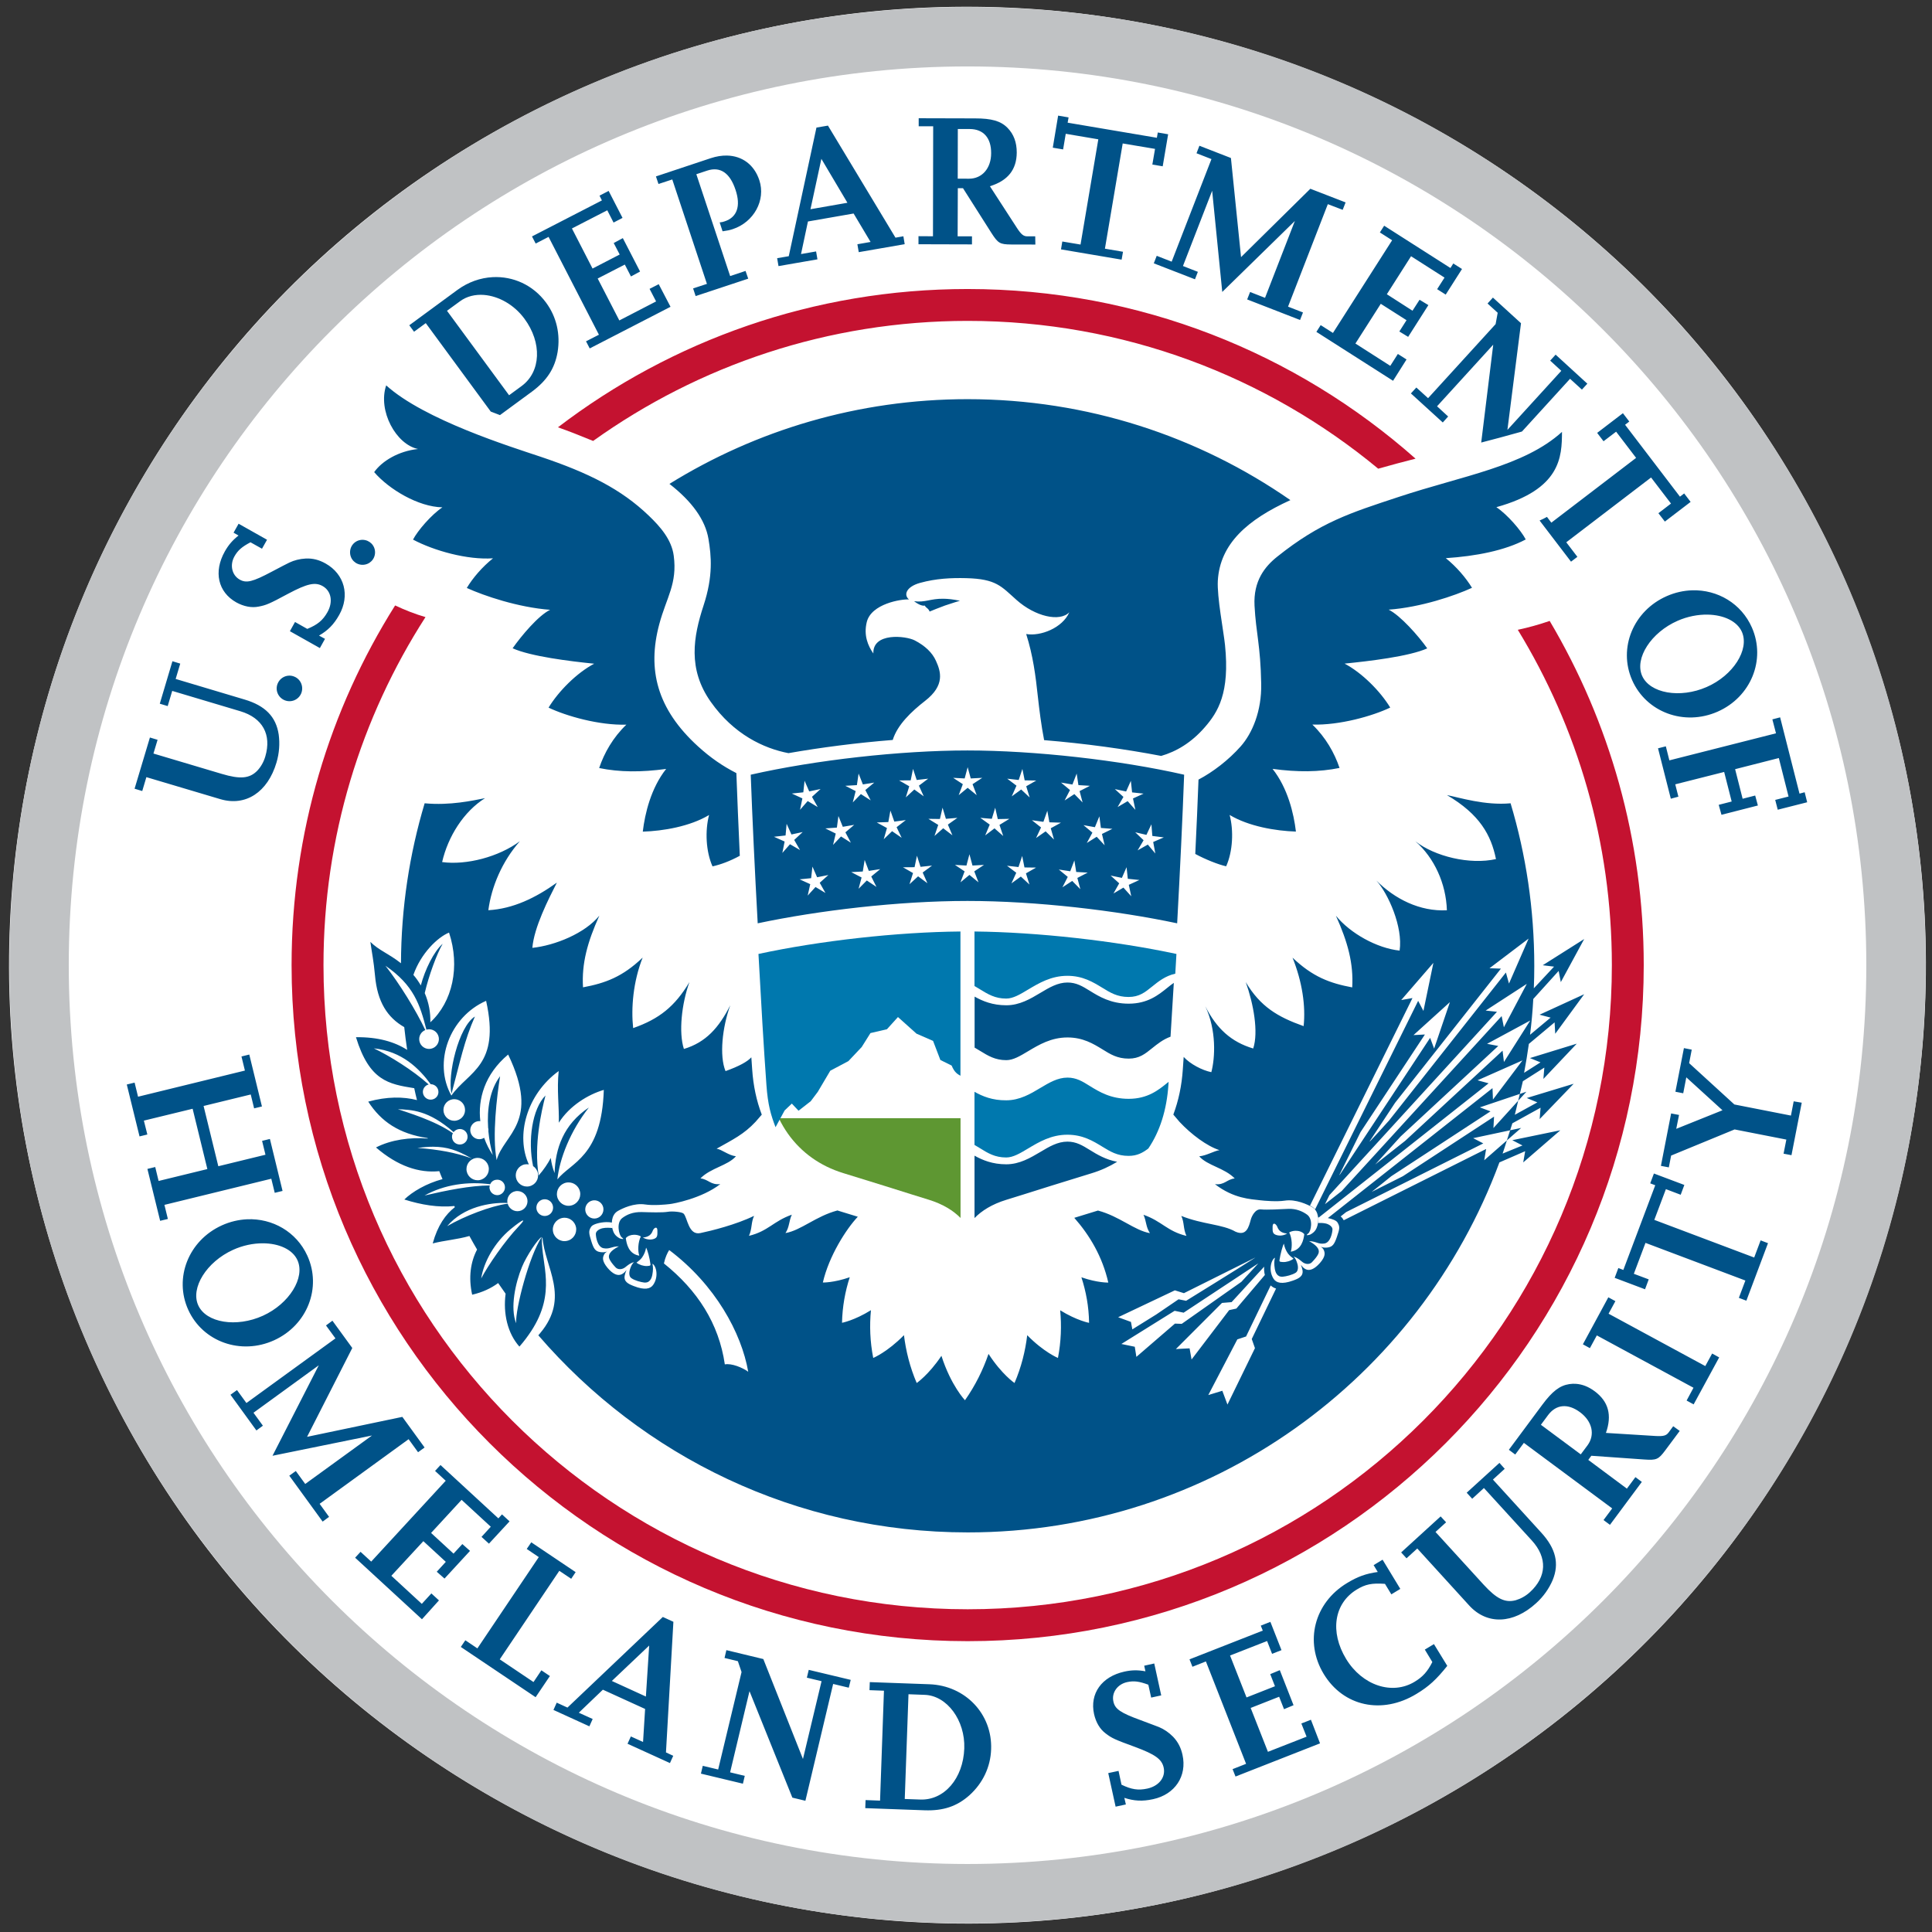 <svg width="64" height="64" viewBox="0 0 64 64" fill="none" xmlns="http://www.w3.org/2000/svg">
<rect x="0" y="0" width="64" height="64" fill="#333333" stroke="none"/>
<g clip-path="url(#clip0_1_24524)">
<path d="M44.123 61.327C60.336 54.659 68.072 36.11 61.404 19.898C54.735 3.686 36.187 -4.05 19.974 2.618C3.762 9.287 -3.974 27.835 2.694 44.047C9.363 60.259 27.911 67.996 44.123 61.327Z" fill="white"/>
<path d="M35.052 3.83L34.875 4.892L35.217 4.95L35.304 4.432L36.383 4.615L35.794 8.101L35.19 8L35.147 8.261L37.155 8.601L37.201 8.34L36.602 8.238L37.191 4.752L38.262 4.932L38.173 5.451L38.516 5.509L38.696 4.448L38.353 4.389L38.323 4.564L35.367 4.064L35.398 3.889L35.052 3.83ZM30.433 3.917V4.183H30.913L30.906 7.827L30.426 7.824V8.091L32.198 8.096V7.829H31.723L31.729 6.235H31.901L32.846 7.723C33.062 8.058 33.123 8.096 33.496 8.099L34.298 8.101L34.293 7.829H34.034C33.907 7.829 33.831 7.771 33.687 7.55L32.792 6.169C33.386 5.986 33.678 5.62 33.681 5.052C33.681 4.716 33.582 4.445 33.374 4.234C33.148 4.005 32.843 3.922 32.3 3.922L30.433 3.917ZM27.427 4.161L27.046 4.226L26.129 8.487L25.744 8.553L25.789 8.815L27.079 8.591L27.034 8.329L26.535 8.416L26.764 7.337L28.277 7.073L28.839 8.015L28.402 8.091L28.447 8.353L29.969 8.089L29.926 7.827L29.664 7.873L27.427 4.161ZM31.729 4.274H32.127C32.577 4.277 32.836 4.567 32.833 5.075C32.833 5.575 32.534 5.92 32.099 5.92L31.726 5.918L31.729 4.274ZM39.732 4.828L39.636 5.077L40.131 5.27L38.813 8.668L38.318 8.474L38.221 8.723L39.585 9.252L39.681 9.005L39.187 8.812L40.154 6.319L40.489 9.671L42.894 7.32L41.906 9.866L41.411 9.673L41.314 9.919L43.066 10.6L43.163 10.351L42.668 10.158L43.986 6.763L44.478 6.951L44.575 6.705L43.407 6.253L41.111 8.518L40.776 5.234L39.732 4.828ZM24.08 5.153C23.913 5.15 23.733 5.178 23.547 5.239L21.729 5.844L21.813 6.095L22.27 5.945L23.418 9.404L22.96 9.554L23.044 9.808L24.786 9.231L24.697 8.975L24.187 9.145L23.067 5.771L23.428 5.651C23.862 5.509 24.182 5.73 24.367 6.293C24.545 6.827 24.416 7.198 24.007 7.332C23.954 7.35 23.923 7.36 23.84 7.368L23.936 7.662C24.101 7.639 24.17 7.624 24.271 7.591C24.975 7.36 25.371 6.629 25.155 5.973C24.985 5.455 24.584 5.163 24.08 5.153ZM27.209 5.262L28.072 6.717L26.848 6.931L27.209 5.262ZM20.162 6.324L19.86 6.481L19.939 6.639L17.623 7.832L17.745 8.068L18.172 7.847L19.84 11.088L19.413 11.306L19.535 11.542L22.212 10.163L21.821 9.414L21.518 9.569L21.734 9.985L20.516 10.615L19.799 9.226L20.698 8.764L20.901 9.158L21.203 8.995L20.632 7.888L20.33 8.051L20.528 8.431L19.629 8.896L18.946 7.568L20.117 6.966L20.325 7.373L20.622 7.218L20.162 6.324ZM45.852 7.477L45.71 7.7L46.116 7.959L44.156 11.029L43.749 10.77L43.607 10.994L46.147 12.614L46.593 11.908L46.306 11.725L46.055 12.119L44.9 11.38L45.74 10.064L46.593 10.607L46.355 10.981L46.647 11.159L47.317 10.107L47.025 9.93L46.791 10.293L45.941 9.747L46.743 8.488L47.852 9.196L47.607 9.579L47.891 9.759L48.431 8.911L48.142 8.728L48.048 8.878L45.852 7.477ZM16.319 9.181C15.915 9.202 15.509 9.342 15.148 9.607L13.558 10.775L13.716 10.989L14.104 10.704L16.257 13.634C16.359 13.675 16.46 13.713 16.562 13.751L17.616 12.977C18.116 12.609 18.377 12.208 18.471 11.664C18.568 11.072 18.436 10.496 18.09 10.026C17.657 9.437 16.992 9.145 16.319 9.181ZM16.032 9.77C16.514 9.808 17.027 10.089 17.372 10.557C17.961 11.354 17.923 12.316 17.278 12.789L16.864 13.093L14.807 10.295L15.241 9.978C15.465 9.813 15.743 9.748 16.032 9.77ZM49.455 9.858L49.277 10.054L49.613 10.361L49.544 10.737L47.307 13.19L46.918 12.837L46.738 13.033L47.794 13.995L47.972 13.797L47.604 13.459L49.465 11.418L49.067 14.66C49.453 14.561 49.864 14.45 50.311 14.325C50.346 14.315 50.382 14.305 50.417 14.295L52.01 12.548L52.403 12.906L52.583 12.71L51.532 11.748L51.352 11.946L51.72 12.284L49.935 14.241L50.385 10.707L49.455 9.858ZM12.793 12.766C12.509 13.606 13.119 14.724 13.848 14.874C13.203 14.94 12.651 15.275 12.395 15.64C12.88 16.204 13.852 16.791 14.655 16.806C14.284 17.055 13.835 17.58 13.682 17.875C14.375 18.243 15.48 18.553 16.331 18.495C15.973 18.782 15.663 19.144 15.463 19.477C16.039 19.738 17.156 20.119 18.223 20.201C17.829 20.394 17.27 21.064 16.981 21.475C17.58 21.745 18.878 21.905 19.683 21.986C19.106 22.291 18.504 22.895 18.172 23.441C18.756 23.72 19.853 24.033 20.749 24.005C20.307 24.429 20.015 24.944 19.848 25.442C20.526 25.582 21.242 25.584 22.067 25.472C21.564 26.107 21.364 26.948 21.293 27.549C21.965 27.529 22.859 27.377 23.489 26.998C23.352 27.514 23.382 28.207 23.603 28.7C23.867 28.641 24.174 28.53 24.507 28.349C24.464 27.392 24.421 26.414 24.393 25.61C23.941 25.378 23.545 25.109 23.121 24.723C21.76 23.482 21.437 22.177 21.839 20.678C22.077 19.787 22.443 19.338 22.318 18.406C22.247 17.872 21.869 17.443 21.493 17.083C20.581 16.207 19.503 15.666 17.908 15.13C16.923 14.8 14.058 13.909 12.793 12.766ZM32.051 13.223C28.428 13.223 25.045 14.252 22.176 16.029C22.92 16.608 23.362 17.217 23.469 17.852C23.562 18.408 23.629 19.078 23.306 20.058C22.966 21.097 22.778 22.163 23.544 23.248C24.306 24.327 25.299 24.792 26.119 24.949C27.194 24.761 28.387 24.606 29.573 24.512C29.728 24.01 30.188 23.573 30.645 23.217C31.312 22.699 31.165 22.245 31.005 21.892C30.883 21.618 30.644 21.392 30.302 21.214C30.002 21.059 28.903 20.945 28.931 21.648C28.753 21.394 28.605 21.049 28.712 20.61C28.859 19.998 29.862 19.84 30.111 19.858C29.918 19.696 30.037 19.431 30.477 19.309C31.01 19.162 31.515 19.14 32.003 19.152C33.008 19.177 33.166 19.424 33.676 19.876C34.291 20.422 35.104 20.612 35.423 20.282C35.195 20.805 34.464 21.085 33.994 21.003C34.222 21.727 34.303 22.357 34.385 23.116C34.423 23.462 34.494 24.043 34.588 24.518C35.936 24.629 37.287 24.815 38.465 25.041C38.956 24.899 39.461 24.611 39.915 24.086C40.347 23.588 40.743 22.956 40.58 21.367C40.535 20.92 40.311 19.774 40.342 19.234C40.415 18.012 41.322 17.215 42.746 16.567C39.712 14.46 36.027 13.223 32.051 13.223L32.051 13.223ZM53.761 13.688L52.908 14.34L53.119 14.617L53.536 14.3L54.198 15.168L51.39 17.314L51.245 17.123C51.164 17.169 51.083 17.207 51.001 17.243L52.042 18.606L52.253 18.446L51.885 17.964L54.694 15.818L55.354 16.681L54.937 17.001L55.151 17.278L56.004 16.626L55.79 16.346L55.651 16.453L53.833 14.071L53.972 13.964L53.761 13.688ZM51.743 14.307C50.478 15.453 48.457 15.757 46.334 16.461C44.735 16.989 43.742 17.296 42.312 18.439C41.903 18.764 41.515 19.241 41.558 20.064C41.606 20.978 41.756 21.371 41.779 22.648C41.797 23.558 41.482 24.292 41.101 24.723C40.697 25.18 40.172 25.579 39.702 25.825C39.674 26.602 39.638 27.382 39.595 28.288C39.928 28.468 40.354 28.639 40.618 28.697C40.839 28.207 40.87 27.511 40.733 26.996C41.362 27.374 42.256 27.526 42.929 27.547C42.858 26.945 42.658 26.105 42.155 25.47C42.98 25.582 43.696 25.577 44.374 25.439C44.206 24.942 43.914 24.424 43.473 24.002C44.369 24.03 45.469 23.72 46.053 23.439C45.72 22.892 45.118 22.288 44.541 21.983C45.346 21.902 46.68 21.747 47.279 21.478C46.989 21.067 46.393 20.391 46.002 20.196C47.068 20.117 48.186 19.736 48.762 19.472C48.559 19.139 48.249 18.776 47.894 18.49C48.891 18.424 49.849 18.238 50.542 17.87C50.389 17.575 49.937 17.047 49.569 16.801C51.705 16.207 51.74 15.138 51.743 14.307ZM7.904 17.349L7.737 17.646L7.902 17.74C7.698 17.9 7.569 18.053 7.447 18.268C7.069 18.941 7.221 19.614 7.828 19.955C8.072 20.089 8.331 20.143 8.57 20.094C8.816 20.046 8.91 20.011 9.555 19.663C10.174 19.335 10.439 19.274 10.687 19.414C10.974 19.576 11.04 19.937 10.847 20.279C10.695 20.549 10.517 20.696 10.179 20.833L9.773 20.604L9.603 20.909L10.596 21.468L10.766 21.163L10.568 21.054C10.86 20.886 11.056 20.691 11.236 20.371C11.599 19.726 11.413 19.02 10.786 18.667C10.57 18.545 10.36 18.492 10.131 18.502C9.928 18.512 9.743 18.561 9.583 18.637C9.504 18.672 9.314 18.776 9.006 18.936C8.371 19.274 8.163 19.325 7.942 19.201C7.683 19.056 7.605 18.72 7.765 18.433C7.879 18.228 8.018 18.111 8.298 17.964L8.679 18.177L8.846 17.88L7.904 17.349ZM12.01 17.882C11.779 17.882 11.596 18.065 11.596 18.296C11.596 18.527 11.779 18.71 12.01 18.71C12.242 18.71 12.424 18.527 12.424 18.296C12.424 18.068 12.242 17.885 12.01 17.882ZM56.056 19.555C55.777 19.563 55.492 19.625 55.216 19.746C54.109 20.231 53.598 21.463 54.066 22.529C54.533 23.593 55.787 24.061 56.895 23.576C58.002 23.09 58.502 21.857 58.035 20.79C57.684 19.99 56.895 19.53 56.056 19.555ZM31.255 19.834C30.818 19.827 30.65 19.966 30.28 19.916C30.466 20.056 30.575 20.074 30.638 20.061C30.643 20.094 30.705 20.14 30.72 20.152C30.761 20.188 30.781 20.221 30.794 20.259C30.878 20.224 31.101 20.132 31.306 20.058C31.515 19.985 31.799 19.901 31.799 19.901C31.576 19.854 31.401 19.836 31.255 19.834ZM56.565 20.36C57.094 20.369 57.545 20.573 57.704 20.935C57.958 21.521 57.41 22.377 56.536 22.758C55.655 23.144 54.653 22.969 54.396 22.385C54.145 21.806 54.693 20.95 55.574 20.564C55.902 20.42 56.247 20.355 56.565 20.36ZM5.712 21.904L5.293 23.311L5.555 23.39L5.705 22.887L7.96 23.56C8.701 23.781 9.003 24.335 8.788 25.061C8.734 25.244 8.64 25.406 8.523 25.53C8.267 25.792 7.955 25.818 7.343 25.635L5.083 24.962L5.22 24.507L4.966 24.431L4.458 26.127L4.712 26.204L4.849 25.744L7.299 26.473C8.137 26.722 8.866 26.244 9.158 25.264C9.252 24.949 9.273 24.632 9.232 24.33C9.143 23.741 8.785 23.375 8.099 23.172L5.819 22.491L5.971 21.983L5.712 21.904ZM9.588 22.381C9.423 22.381 9.267 22.479 9.199 22.641C9.107 22.857 9.209 23.103 9.425 23.195C9.641 23.286 9.887 23.185 9.978 22.969C10.067 22.75 9.965 22.502 9.752 22.415C9.698 22.392 9.643 22.381 9.588 22.381ZM58.969 23.763L58.712 23.83L58.832 24.292L55.3 25.188L55.183 24.723L54.924 24.789L55.348 26.458L55.599 26.391L55.495 25.982L57.115 25.572L57.364 26.551L56.935 26.661L57.026 26.991L58.232 26.683L58.143 26.353L57.727 26.46L57.478 25.48L58.926 25.111L59.248 26.386L58.806 26.498L58.89 26.823L59.865 26.576L59.782 26.244L59.611 26.29L58.969 23.763ZM32.047 24.86C29.828 24.86 27.002 25.178 24.869 25.663C24.92 27.059 25.003 28.829 25.1 30.586C27.111 30.16 29.767 29.845 32.047 29.845C34.328 29.845 36.986 30.16 38.995 30.586C39.091 28.829 39.175 27.059 39.226 25.663C37.096 25.178 34.267 24.86 32.047 24.86ZM32.055 25.414L32.157 25.787L32.538 25.767L32.217 25.977L32.355 26.341L32.055 26.097L31.758 26.341L31.895 25.977L31.575 25.767L31.956 25.787L32.055 25.414ZM30.245 25.47L30.367 25.838L30.747 25.795L30.44 26.026L30.6 26.379L30.288 26.153L30.006 26.414L30.12 26.046L29.785 25.853L30.168 25.85L30.245 25.47ZM33.868 25.472L33.944 25.85L34.328 25.856L33.995 26.046L34.109 26.417L33.828 26.153L33.515 26.381L33.672 26.026L33.365 25.795L33.746 25.838L33.868 25.472ZM28.442 25.625L28.584 25.985L28.96 25.924L28.665 26.171L28.843 26.513L28.518 26.305L28.249 26.582L28.345 26.206L28.002 26.031L28.386 26.008L28.442 25.625ZM35.666 25.625L35.724 26.008L36.105 26.031L35.763 26.206L35.862 26.582L35.59 26.305L35.267 26.516L35.445 26.171L35.148 25.924L35.526 25.988L35.666 25.625ZM26.652 25.863L26.806 26.216L27.183 26.137L26.898 26.396L27.088 26.735L26.756 26.536L26.502 26.826L26.58 26.448L26.23 26.287L26.611 26.247L26.652 25.863ZM37.461 25.866L37.502 26.249L37.883 26.29L37.532 26.45L37.611 26.828L37.355 26.539L37.022 26.735L37.215 26.399L36.931 26.14L37.304 26.219L37.461 25.866ZM47.931 26.338C49.02 26.976 49.395 27.666 49.556 28.458C48.684 28.654 47.522 28.367 46.887 27.869C47.512 28.415 47.903 29.271 47.93 30.154C47.032 30.2 46.204 29.779 45.594 29.169C45.986 29.603 46.48 30.708 46.364 31.49C45.615 31.411 44.731 30.921 44.254 30.335C44.65 31.213 44.84 31.922 44.794 32.709C44.048 32.569 43.484 32.359 42.817 31.724C43.139 32.524 43.256 33.329 43.184 33.992C42.324 33.687 41.752 33.347 41.267 32.534C41.524 33.248 41.694 34.187 41.514 34.733C40.785 34.515 40.305 34.078 39.927 33.334C40.3 34.123 40.254 35.04 40.127 35.517C39.823 35.456 39.424 35.246 39.211 35.012C39.201 35.154 39.193 35.294 39.182 35.429C39.147 35.962 39.04 36.462 38.868 36.922C38.926 36.99 39.069 37.158 39.076 37.166C39.46 37.577 39.983 37.968 40.397 38.1C40.219 38.125 39.972 38.28 39.726 38.305C40 38.615 40.556 38.684 40.902 39.037C40.633 39.068 40.569 39.263 40.247 39.227C40.866 39.705 41.432 39.723 41.75 39.761C41.877 39.776 42.293 39.814 42.557 39.773C42.931 39.715 43.317 39.903 43.469 39.989C43.697 40.124 43.685 40.438 43.642 40.598C43.614 40.695 43.573 40.809 43.401 40.898C43.302 40.926 43.24 40.934 43.337 40.86C43.428 40.794 43.51 40.393 43.301 40.238C43.149 40.126 42.936 40.035 42.684 40.045C42.405 40.057 41.976 40.083 41.77 40.063C41.58 40.043 41.463 40.294 41.435 40.398C41.367 40.647 41.291 40.957 40.93 40.802C40.488 40.548 39.856 40.568 39.132 40.279C39.236 40.502 39.19 40.693 39.302 40.941C38.657 40.784 38.494 40.456 37.88 40.241C37.981 40.467 37.954 40.639 38.093 40.85C37.575 40.758 37.093 40.294 36.372 40.101C36.349 40.108 36.329 40.114 36.306 40.121C36.044 40.2 35.806 40.276 35.587 40.342C36.098 40.921 36.519 41.629 36.714 42.487C36.714 42.487 36.356 42.498 35.823 42.312C35.975 42.78 36.07 43.283 36.077 43.821C36.077 43.821 35.673 43.747 35.12 43.405C35.168 43.912 35.151 44.441 35.046 44.984C35.046 44.984 34.579 44.793 34.028 44.23C33.965 44.755 33.833 45.288 33.607 45.814C33.607 45.814 33.182 45.525 32.746 44.849C32.565 45.375 32.312 45.893 31.966 46.385C31.966 46.385 31.501 45.898 31.186 44.913C30.765 45.542 30.367 45.814 30.367 45.814C30.141 45.286 30.009 44.752 29.945 44.229C29.394 44.791 28.927 44.984 28.927 44.984C28.82 44.441 28.802 43.91 28.851 43.402C28.297 43.745 27.893 43.819 27.893 43.819C27.904 43.283 27.997 42.78 28.149 42.31C27.616 42.495 27.258 42.485 27.258 42.485C27.459 41.609 28.033 40.71 28.416 40.306C28.228 40.248 28.025 40.185 27.807 40.119C27.784 40.111 27.764 40.106 27.741 40.098C27.02 40.291 26.538 40.756 26.02 40.847C26.157 40.634 26.128 40.462 26.23 40.238C25.616 40.454 25.453 40.782 24.811 40.939C24.92 40.69 24.876 40.499 24.98 40.276C24.384 40.568 23.564 40.771 23.201 40.847C22.802 40.931 22.776 40.335 22.645 40.203C22.586 40.144 22.266 40.118 22.132 40.141C21.934 40.174 21.545 40.159 21.256 40.151C20.966 40.146 20.768 40.233 20.616 40.347C20.405 40.502 20.504 40.918 20.595 40.987C20.694 41.061 20.634 41.053 20.535 41.025C20.362 40.936 20.321 40.822 20.293 40.725C20.25 40.565 20.235 40.251 20.466 40.116C20.616 40.03 21.002 39.842 21.375 39.9C21.639 39.941 22.055 39.903 22.182 39.887C22.309 39.875 23.244 39.702 23.861 39.225C23.539 39.26 23.472 39.068 23.203 39.035C23.549 38.684 24.105 38.615 24.379 38.303C24.133 38.275 23.917 38.08 23.739 38.052C24.282 37.747 24.646 37.572 25.029 37.161C25.034 37.153 25.176 36.993 25.235 36.924C25.059 36.465 24.953 35.962 24.917 35.426C24.91 35.297 24.899 35.162 24.889 35.025C24.755 35.172 24.48 35.322 24.034 35.482C23.825 34.977 23.927 34.03 24.191 33.301C23.813 34.045 23.383 34.53 22.655 34.748C22.477 34.202 22.581 33.248 22.838 32.534C22.353 33.344 21.835 33.755 20.974 34.057C20.903 33.395 20.971 32.524 21.289 31.721C20.623 32.359 20.057 32.567 19.313 32.707C19.265 31.919 19.458 31.211 19.854 30.332C19.377 30.919 18.384 31.32 17.635 31.399C17.691 30.718 18.168 29.787 18.447 29.238C17.741 29.746 16.99 30.106 16.177 30.152C16.279 29.38 16.627 28.542 17.221 27.867C16.523 28.385 15.451 28.667 14.646 28.557C14.841 27.709 15.362 26.882 16.068 26.44C15.659 26.519 14.918 26.689 14.067 26.61C13.564 28.291 13.29 30.068 13.283 31.909C12.856 31.574 12.561 31.49 12.269 31.201C12.325 31.599 12.376 31.815 12.422 32.31C12.5 33.197 12.835 33.705 13.391 34.025C13.419 34.278 13.45 34.527 13.488 34.779C13.077 34.514 12.523 34.349 11.792 34.359C12.236 35.804 12.871 35.911 13.722 36.048C13.75 36.18 13.78 36.312 13.813 36.442C13.361 36.325 12.818 36.322 12.198 36.493C12.625 37.155 13.219 37.559 14.166 37.701C14.169 37.706 14.169 37.711 14.171 37.716C13.587 37.668 12.957 37.754 12.455 38.011C13.173 38.63 13.879 38.864 14.552 38.796C14.585 38.885 14.62 38.971 14.659 39.06C14.125 39.202 13.658 39.478 13.394 39.735C13.955 39.913 14.529 40.007 15.05 39.951C15.055 39.964 15.062 39.976 15.068 39.989C14.763 40.223 14.496 40.598 14.334 41.19C14.732 41.088 15.141 41.061 15.55 40.944C15.631 41.094 15.717 41.244 15.804 41.393C15.588 41.802 15.514 42.318 15.641 42.889C15.984 42.81 16.269 42.675 16.502 42.503C16.584 42.622 16.665 42.739 16.749 42.856C16.662 43.511 16.815 44.171 17.206 44.608C17.363 44.43 17.487 44.26 17.596 44.095C18.442 42.802 17.932 41.873 17.95 41.035C17.957 41.017 17.962 41.002 17.97 40.982C18.038 41.98 18.907 42.965 17.888 44.169C17.868 44.191 17.851 44.212 17.833 44.234C21.276 48.231 26.37 50.763 32.06 50.763C40.137 50.763 47.021 45.662 49.67 38.506L50.523 38.135L50.459 38.506L51.688 37.442L50.096 37.77L50.434 37.945L49.776 38.214C49.827 38.071 49.87 37.923 49.917 37.778L49.167 38.435L49.23 38.062L44.512 40.423C44.505 40.41 44.5 40.398 44.489 40.383C44.469 40.35 44.444 40.322 44.411 40.296C44.449 40.266 44.513 40.215 44.594 40.151L49.136 37.877L48.801 37.703L50.025 37.442C50.048 37.364 50.076 37.289 50.099 37.211L51.033 36.695L51.003 37.071L52.13 35.901L50.576 36.373L50.927 36.518L50.18 36.929C50.221 36.777 50.253 36.62 50.291 36.465L49.472 37.368L49.492 36.99L46.473 38.963C46.107 39.146 45.749 39.326 45.437 39.484C45.64 39.324 45.863 39.148 46.089 38.963L49.375 36.815L49.022 36.683L50.346 36.238C50.378 36.097 50.417 35.959 50.447 35.817L51.158 35.365L51.127 35.741L52.232 34.573L50.681 35.05L51.031 35.192L50.488 35.538C50.549 35.22 50.599 34.903 50.645 34.581L51.498 33.867L51.519 34.245L52.478 32.935L51 33.613L51.366 33.71L50.685 34.278C50.734 33.887 50.77 33.491 50.792 33.092L51.632 32.163L51.704 32.534L52.478 31.107L51.105 31.975L51.48 32.021L50.81 32.739C50.82 32.493 50.825 32.244 50.825 31.995C50.825 30.124 50.551 28.316 50.04 26.61C49.19 26.689 48.339 26.417 47.931 26.338ZM50.346 36.238C50.328 36.314 50.31 36.39 50.291 36.465L50.564 36.165L50.346 36.238ZM50.025 37.442C49.991 37.555 49.953 37.666 49.917 37.778L50.391 37.364L50.025 37.442ZM31.223 26.755L31.334 27.125L31.715 27.092L31.4 27.316L31.55 27.671L31.245 27.437L30.956 27.692L31.08 27.326L30.753 27.125L31.136 27.13L31.223 26.755ZM32.967 26.757L33.053 27.133L33.437 27.125L33.109 27.326L33.233 27.694L32.944 27.44L32.636 27.674L32.786 27.316L32.474 27.092L32.855 27.125L32.967 26.757ZM29.496 26.851L29.625 27.217L30.006 27.166L29.701 27.402L29.869 27.753L29.552 27.534L29.275 27.801L29.382 27.43L29.044 27.245L29.427 27.232L29.496 26.851ZM34.694 26.858L34.762 27.24L35.146 27.252L34.808 27.437L34.915 27.811L34.638 27.539L34.321 27.76L34.486 27.41L34.183 27.171L34.564 27.224L34.694 26.858ZM27.774 27.032L27.919 27.389L28.297 27.324L28.005 27.572L28.186 27.915L27.86 27.709L27.596 27.988L27.685 27.613L27.34 27.442L27.723 27.415L27.774 27.032ZM36.418 27.042L36.469 27.427L36.849 27.456L36.504 27.626L36.593 28.001L36.329 27.719L36.002 27.925L36.187 27.582L35.892 27.334L36.27 27.402L36.418 27.042ZM26.058 27.29L26.218 27.643L26.591 27.562L26.309 27.824L26.502 28.159L26.17 27.966L25.916 28.255L25.992 27.877L25.639 27.719L26.023 27.676L26.058 27.29ZM38.142 27.306L38.173 27.692L38.553 27.74L38.201 27.892L38.272 28.273L38.023 27.978L37.685 28.169L37.883 27.834L37.606 27.57L37.977 27.656L38.142 27.306ZM32.114 28.298L32.215 28.672L32.596 28.651L32.274 28.865L32.414 29.228L32.114 28.982L31.817 29.228L31.954 28.865L31.634 28.651L32.015 28.672L32.114 28.298ZM30.375 28.347L30.494 28.715L30.875 28.674L30.565 28.903L30.722 29.258L30.413 29.029L30.128 29.291L30.245 28.921L29.912 28.73L30.296 28.727L30.375 28.347ZM33.861 28.354L33.937 28.735L34.321 28.74L33.986 28.931L34.102 29.301L33.817 29.037L33.505 29.263L33.665 28.911L33.358 28.679L33.739 28.722L33.861 28.354ZM28.643 28.486L28.78 28.849L29.158 28.791L28.861 29.035L29.034 29.38L28.714 29.167L28.442 29.441L28.541 29.068L28.198 28.89L28.581 28.87L28.643 28.486ZM35.59 28.502L35.651 28.885L36.032 28.906L35.689 29.083L35.788 29.456L35.519 29.182L35.194 29.393L35.371 29.048L35.074 28.804L35.453 28.862L35.59 28.502ZM26.913 28.707L27.068 29.06L27.441 28.986L27.154 29.243L27.345 29.581L27.015 29.383L26.756 29.667L26.84 29.289L26.489 29.129L26.87 29.091L26.913 28.707ZM37.319 28.727L37.36 29.111L37.743 29.151L37.393 29.311L37.474 29.69L37.215 29.403L36.885 29.598L37.075 29.261L36.791 29.004L37.164 29.081L37.319 28.727ZM14.875 30.893C15.248 32.021 14.991 33.189 14.255 33.865C14.265 33.55 14.207 33.217 14.07 32.897C14.202 32.323 14.471 31.595 14.664 31.264C14.369 31.521 14.077 32.125 13.94 32.643C13.869 32.521 13.79 32.404 13.694 32.295C13.94 31.589 14.489 31.051 14.875 30.893ZM50.637 31.092L49.987 32.582L49.885 32.216L46.013 37.12C45.8 37.356 45.589 37.59 45.381 37.81L45.373 37.805C45.647 37.392 45.94 36.947 46.214 36.531L49.72 32.087L49.342 32.074L50.637 31.092ZM47.483 31.896L47.153 33.489L46.978 33.154L43.565 40.06C43.54 40.03 43.507 39.999 43.466 39.976C43.446 39.966 43.423 39.951 43.395 39.938L46.79 33.062L46.417 33.128L47.483 31.896ZM12.768 31.991C13.71 32.638 13.913 33.283 14.126 34.111C14.134 34.108 14.142 34.105 14.149 34.103C14.327 34.067 14.497 34.179 14.533 34.357C14.568 34.532 14.454 34.705 14.276 34.741C14.101 34.776 13.928 34.662 13.893 34.486C13.862 34.329 13.946 34.18 14.088 34.121C13.784 33.474 13.24 32.595 12.768 31.991ZM35.362 32.547C35.037 32.547 34.758 32.714 34.461 32.892C34.143 33.082 33.78 33.301 33.336 33.301C32.881 33.301 32.551 33.164 32.285 33.014V34.703C32.346 34.738 32.404 34.773 32.462 34.809C32.731 34.974 32.965 35.119 33.336 35.119C33.564 35.119 33.793 34.981 34.059 34.822C34.417 34.608 34.821 34.367 35.362 34.367C35.875 34.367 36.215 34.575 36.515 34.758C36.784 34.926 37.015 35.068 37.388 35.068C37.741 35.068 37.931 34.913 38.17 34.72C38.335 34.588 38.524 34.433 38.775 34.342C38.81 33.781 38.846 33.181 38.884 32.559C38.818 32.603 38.747 32.658 38.663 32.727C38.376 32.958 38.018 33.248 37.388 33.248C36.797 33.248 36.413 33.014 36.106 32.824C35.855 32.669 35.654 32.547 35.362 32.547ZM50.577 32.592L49.818 34.03L49.744 33.659L44.443 39.456C44.214 39.636 44.023 39.786 43.891 39.89C43.937 39.798 43.985 39.7 44.039 39.59L49.589 33.517L49.214 33.476L50.577 32.592ZM16.103 33.154C16.583 35.312 15.519 35.487 14.952 36.292C14.335 35.188 14.894 33.682 16.103 33.154ZM48.03 33.197L47.507 34.736L47.375 34.38L44.396 38.895C44.386 38.908 44.373 38.92 44.363 38.933C44.576 38.501 44.82 38.009 45.069 37.503L47.202 34.269L46.824 34.289L48.03 33.197ZM15.732 33.674C15.191 34.006 14.813 35.624 14.957 36.231C15.237 35.187 15.382 34.461 15.732 33.674ZM50.691 33.806L49.82 35.18L49.775 34.804L46.55 37.79C46.219 38.054 45.879 38.321 45.554 38.577C45.821 38.282 46.105 37.97 46.397 37.648L49.632 34.649L49.261 34.578L50.691 33.806ZM55.782 34.72L55.5 36.165L55.759 36.216L55.861 35.688L57.059 36.779L55.528 37.394L55.62 36.934L55.358 36.884L55.02 38.621L55.282 38.671L55.358 38.28L57.461 37.414L59.175 37.75L59.083 38.217L59.345 38.267L59.685 36.528L59.418 36.483L59.327 36.955L57.453 36.587L55.955 35.218L56.041 34.771L55.782 34.72ZM12.384 34.728C13.318 34.827 13.88 35.391 14.268 35.916C14.39 35.916 14.499 36.005 14.52 36.129C14.545 36.269 14.451 36.401 14.309 36.424C14.169 36.447 14.037 36.353 14.012 36.213C13.989 36.081 14.073 35.957 14.2 35.924C13.666 35.444 12.897 34.972 12.384 34.728ZM8.258 34.933L7.999 34.997L8.113 35.464L4.573 36.33L4.459 35.863L4.2 35.926L4.622 37.645L4.881 37.582L4.766 37.122L6.381 36.729L6.869 38.727L5.254 39.121L5.142 38.659L4.883 38.722L5.305 40.441L5.561 40.38L5.447 39.913L8.987 39.047L9.101 39.514L9.36 39.451L8.941 37.729L8.682 37.793L8.794 38.252L7.232 38.633L6.744 36.637L8.306 36.256L8.418 36.716L8.677 36.653L8.258 34.933ZM16.833 34.933C17.917 37.188 16.681 37.569 16.452 38.43C16.3 37.622 16.459 36.322 16.566 35.65C16.223 36.107 16.13 36.744 16.17 37.361C16.17 37.369 16.173 37.374 16.175 37.381C16.183 37.412 16.18 37.443 16.178 37.473C16.203 37.747 16.254 38.019 16.325 38.262C16.211 38.095 16.112 37.902 16.038 37.691C16.008 37.709 15.975 37.724 15.937 37.732C15.774 37.765 15.617 37.658 15.584 37.496C15.551 37.336 15.657 37.176 15.82 37.143C15.85 37.138 15.881 37.137 15.911 37.14C15.828 36.416 16.048 35.591 16.833 34.933ZM50.434 35.127L49.456 36.424L49.441 36.046L43.987 40.35C44.135 40.378 44.266 40.431 44.304 40.492C44.398 40.642 44.373 40.715 44.287 40.972C44.203 41.218 44.142 41.304 43.98 41.325C43.934 41.33 43.85 41.34 43.753 41.302C43.802 41.335 43.837 41.363 43.86 41.429C43.883 41.495 43.924 41.612 43.723 41.84C43.543 42.043 43.375 42.117 43.235 42.036C43.157 41.99 43.131 41.939 43.093 41.898C43.113 41.952 43.136 42.013 43.147 42.074C43.18 42.277 43.025 42.353 42.829 42.422C42.459 42.554 42.278 42.495 42.192 42.366C42.006 42.084 42.111 41.724 42.235 41.663C42.205 41.772 42.207 41.891 42.228 42.023C42.245 42.132 42.296 42.31 42.496 42.292C42.605 42.282 42.804 42.236 42.923 42.16C43.009 42.104 43.012 41.96 42.969 41.838C42.949 41.777 42.923 41.688 42.85 41.625C42.971 41.658 43.043 41.724 43.139 41.802C43.233 41.881 43.378 41.899 43.461 41.812C43.566 41.701 43.631 41.619 43.667 41.543C43.761 41.348 43.51 41.195 43.365 41.114C43.621 41.124 43.662 41.223 43.87 41.193C44.076 41.163 44.137 40.832 44.14 40.723C44.142 40.644 44.045 40.563 43.926 40.532C43.835 40.51 43.73 40.51 43.652 40.512C43.662 40.459 43.667 40.396 43.662 40.332C43.672 40.332 43.68 40.329 43.688 40.329L43.817 40.228L49.312 35.886L48.946 35.786L50.434 35.127ZM18.507 35.48C18.443 36.104 18.524 36.655 18.512 37.191C18.865 36.632 19.482 36.256 20.002 36.104C19.931 38.331 18.913 38.501 18.463 39.07C18.537 38.384 18.89 37.47 19.507 36.688C18.667 37.246 18.395 38.049 18.372 38.859C18.303 38.686 18.265 38.519 18.245 38.359C18.146 38.549 18.016 38.742 17.844 38.94C17.681 37.922 17.933 36.818 18.07 36.29C17.628 36.734 17.481 37.785 17.659 38.628C17.737 38.679 17.798 38.763 17.818 38.864C17.859 39.062 17.73 39.258 17.529 39.298C17.328 39.339 17.133 39.209 17.092 39.009C17.052 38.808 17.181 38.613 17.382 38.572C17.43 38.565 17.476 38.565 17.519 38.572C17.077 37.62 17.44 36.257 18.507 35.48ZM15.049 36.412C15.215 36.413 15.365 36.529 15.398 36.698C15.439 36.894 15.312 37.081 15.119 37.12C14.926 37.16 14.736 37.033 14.697 36.84C14.657 36.645 14.784 36.457 14.977 36.419C15.001 36.414 15.025 36.412 15.049 36.412ZM13.182 36.744C13.621 36.764 14.193 36.769 15.025 37.503C15.063 37.455 15.119 37.417 15.188 37.404C15.33 37.379 15.462 37.473 15.485 37.612C15.51 37.755 15.416 37.887 15.274 37.91C15.134 37.932 15 37.841 14.977 37.699C14.967 37.64 14.977 37.587 15.003 37.539C14.398 37.112 13.446 36.838 13.182 36.744ZM35.359 37.818C35.034 37.818 34.755 37.985 34.458 38.163C34.138 38.351 33.778 38.569 33.333 38.569C32.879 38.569 32.549 38.432 32.282 38.283V40.35C32.518 40.109 32.856 39.892 33.336 39.745L33.925 39.562C34.417 39.405 35.093 39.194 36.157 38.867C36.467 38.773 36.751 38.643 37.007 38.486C36.621 38.412 36.34 38.242 36.103 38.095C35.852 37.94 35.651 37.818 35.359 37.818ZM14.349 37.987C14.817 37.989 15.149 38.108 15.573 38.346C15.629 38.364 15.64 38.367 15.592 38.361C15.071 38.181 14.558 38.082 13.826 38.026C14.021 38.001 14.193 37.987 14.349 37.987ZM15.823 38.356C15.996 38.357 16.15 38.478 16.186 38.654C16.226 38.852 16.097 39.047 15.896 39.09C15.696 39.131 15.5 39.001 15.46 38.801C15.419 38.6 15.548 38.405 15.749 38.364C15.774 38.359 15.799 38.356 15.823 38.356ZM54.788 38.874L54.666 39.2L54.832 39.263L53.775 42.069L53.61 42.005L53.488 42.33L54.494 42.709L54.616 42.381L54.123 42.196L54.509 41.172L57.818 42.419L57.602 42.993L57.851 43.087L58.567 41.182L58.323 41.089L58.11 41.657L54.801 40.41L55.185 39.392L55.675 39.578L55.796 39.253L54.788 38.874ZM16.479 39.079C16.599 39.081 16.704 39.168 16.724 39.291C16.747 39.428 16.653 39.562 16.516 39.588C16.376 39.611 16.244 39.517 16.219 39.377C16.211 39.342 16.214 39.303 16.224 39.27H16.221C15.584 39.273 14.807 39.43 14.063 39.603C14.723 39.235 15.513 39.133 16.237 39.23C16.27 39.154 16.34 39.095 16.427 39.083C16.444 39.08 16.462 39.078 16.479 39.079ZM18.836 39.169C19.017 39.169 19.178 39.297 19.215 39.481C19.256 39.687 19.121 39.893 18.91 39.936C18.702 39.979 18.499 39.842 18.456 39.634C18.413 39.423 18.547 39.219 18.758 39.176C18.784 39.171 18.811 39.169 18.836 39.169ZM17.14 39.455C17.297 39.456 17.435 39.567 17.468 39.725C17.504 39.905 17.387 40.081 17.207 40.116C17.032 40.152 16.864 40.042 16.818 39.875H16.803C16.267 39.948 15.373 40.288 14.812 40.619C15.358 39.971 16.252 39.829 16.788 39.849C16.795 39.849 16.803 39.852 16.811 39.852C16.775 39.674 16.892 39.496 17.072 39.461C17.095 39.456 17.118 39.454 17.14 39.455ZM18.047 39.727C18.175 39.727 18.289 39.818 18.316 39.949C18.346 40.098 18.253 40.245 18.098 40.276C17.951 40.306 17.803 40.208 17.773 40.058C17.745 39.908 17.841 39.763 17.991 39.732C18.01 39.729 18.028 39.727 18.047 39.727ZM19.675 39.762C19.823 39.755 19.955 39.857 19.985 40.004C20.015 40.167 19.911 40.327 19.748 40.36C19.586 40.393 19.426 40.286 19.393 40.124C19.36 39.961 19.466 39.801 19.629 39.768C19.644 39.765 19.66 39.763 19.675 39.762ZM18.702 40.339C18.882 40.339 19.043 40.468 19.081 40.652C19.121 40.86 18.987 41.066 18.776 41.106C18.568 41.15 18.362 41.013 18.321 40.804C18.278 40.594 18.416 40.391 18.624 40.347C18.65 40.342 18.676 40.339 18.702 40.339ZM8.185 40.39C7.906 40.403 7.622 40.468 7.347 40.593C6.247 41.093 5.755 42.333 6.237 43.392C6.72 44.451 7.982 44.898 9.081 44.398C10.181 43.897 10.663 42.655 10.181 41.596C9.819 40.802 9.024 40.354 8.185 40.39ZM17.321 40.43C17.354 40.425 17.318 40.483 17.184 40.624C16.714 41.119 16.171 41.914 15.94 42.35C16.023 41.807 16.384 41.157 16.912 40.72C17.121 40.547 17.278 40.436 17.321 40.43ZM20.085 40.484C20.153 40.483 20.217 40.488 20.269 40.5C20.267 40.566 20.274 40.629 20.284 40.68C20.208 40.672 20.071 40.662 19.959 40.687C19.837 40.715 19.738 40.791 19.738 40.873C19.738 40.982 19.792 41.315 19.997 41.35C20.203 41.386 20.248 41.289 20.502 41.287C20.355 41.363 20.101 41.508 20.188 41.706C20.223 41.782 20.284 41.868 20.389 41.98C20.47 42.071 20.614 42.056 20.711 41.98C20.807 41.904 20.881 41.838 21.005 41.81C20.929 41.871 20.901 41.957 20.878 42.018C20.833 42.14 20.83 42.284 20.914 42.34C21.03 42.422 21.229 42.472 21.335 42.485C21.536 42.508 21.589 42.331 21.61 42.224C21.635 42.092 21.64 41.975 21.612 41.863C21.737 41.926 21.83 42.29 21.635 42.566C21.544 42.693 21.361 42.747 20.998 42.604C20.807 42.531 20.652 42.452 20.696 42.247C20.708 42.186 20.731 42.124 20.754 42.071C20.716 42.112 20.688 42.16 20.607 42.206C20.464 42.284 20.297 42.203 20.124 41.998C19.929 41.761 19.972 41.65 20 41.584C20.025 41.518 20.061 41.492 20.112 41.459C20.015 41.495 19.931 41.482 19.885 41.477C19.723 41.454 19.665 41.365 19.588 41.117C19.51 40.86 19.487 40.782 19.583 40.637C19.64 40.551 19.881 40.489 20.085 40.484ZM42.202 40.536C42.239 40.532 42.288 40.579 42.312 40.639C42.35 40.743 42.426 40.847 42.639 40.862C42.49 40.954 42.33 40.939 42.241 40.895C42.155 40.852 42.154 40.784 42.157 40.629C42.158 40.566 42.177 40.539 42.202 40.536ZM21.726 40.668C21.754 40.667 21.776 40.693 21.777 40.761C21.78 40.916 21.78 40.984 21.691 41.028C21.605 41.071 21.45 41.084 21.295 40.995C21.506 40.979 21.584 40.876 21.622 40.771C21.644 40.714 21.689 40.669 21.726 40.668ZM42.917 40.771C43.029 40.769 43.142 40.806 43.206 40.883C43.183 41.066 43.119 41.406 42.759 41.464C42.81 41.314 42.805 41.007 42.706 40.827C42.764 40.791 42.841 40.772 42.917 40.771ZM21.001 40.903C21.083 40.901 21.167 40.92 21.229 40.959C21.133 41.142 21.122 41.447 21.178 41.596C20.817 41.538 20.754 41.195 20.731 41.015C20.79 40.942 20.895 40.905 21.001 40.903ZM17.943 40.977C17.524 41.624 17.075 43.341 17.097 43.834C16.894 43.323 17.072 42.5 17.293 41.965C17.445 41.594 17.826 41.03 17.943 40.977ZM8.706 41.186C9.235 41.187 9.69 41.385 9.853 41.744C10.117 42.325 9.581 43.189 8.71 43.585C7.834 43.983 6.831 43.821 6.567 43.24C6.306 42.666 6.841 41.802 7.717 41.404C8.043 41.255 8.388 41.185 8.706 41.186ZM42.53 41.197C42.55 41.312 42.593 41.419 42.662 41.52C42.718 41.599 42.794 41.65 42.85 41.696C42.753 41.772 42.613 41.812 42.499 41.807C42.382 41.802 42.377 41.784 42.385 41.741C42.413 41.548 42.487 41.274 42.53 41.197ZM21.403 41.33C21.449 41.406 21.523 41.678 21.546 41.873C21.553 41.916 21.548 41.934 21.434 41.939C21.32 41.944 21.18 41.901 21.084 41.828C21.139 41.779 21.218 41.731 21.271 41.653C21.342 41.551 21.383 41.444 21.403 41.33ZM22.168 41.409C23.696 42.559 24.562 44.156 24.786 45.441C24.593 45.301 24.232 45.154 24.011 45.197C23.813 43.841 23.105 42.744 21.993 41.853C22.038 41.647 22.107 41.505 22.168 41.409ZM41.58 41.66C41.578 41.665 41.572 41.668 41.567 41.67C41.567 41.67 41.555 41.678 41.532 41.693C41.09 41.98 39.292 43.09 39.292 43.09L39.041 43.041L38.302 43.544L37.51 44.037L37.464 43.79L37.04 43.635L38.919 42.744L39.219 42.838L41.58 41.66ZM41.684 41.85C41.598 41.944 41.349 42.216 41.123 42.462L39.147 43.854L38.922 43.846L37.644 44.948L37.591 44.613L37.147 44.521L38.731 43.534L38.911 43.422L39.219 43.486L39.216 43.48L41.684 41.85ZM41.877 41.96C41.87 42.054 41.877 42.148 41.9 42.236L40.956 43.348L40.717 43.4L39.472 45.035L39.407 44.666L39.035 44.684L39.018 44.691L39.023 44.686L38.952 44.69L40.453 43.188L40.48 43.161L40.798 43.135L41.877 41.96ZM42.093 42.582C42.144 42.63 42.202 42.663 42.271 42.686L41.466 44.356L41.572 44.659L40.661 46.528L40.491 46.071L40.026 46.213L40.988 44.369L41.285 44.27L41.28 44.268L42.093 42.582ZM53.278 42.975L52.435 44.532L52.667 44.659L52.897 44.237L56.099 45.971L55.871 46.395L56.104 46.522L56.95 44.966L56.717 44.837L56.49 45.253L53.286 43.518L53.512 43.102L53.278 42.975ZM11.012 43.75L10.799 43.907L11.112 44.336L8.163 46.477L7.851 46.048L7.635 46.203L8.494 47.386L8.709 47.228L8.397 46.799L10.56 45.227L9.027 48.224L12.323 47.553L10.111 49.158L9.799 48.729L9.583 48.884L10.688 50.405L10.901 50.248L10.588 49.816L13.536 47.675L13.849 48.107L14.065 47.95L13.328 46.936L10.172 47.597L11.67 44.654L11.012 43.75ZM52.203 45.841C52.132 45.836 52.059 45.839 51.986 45.85C51.667 45.898 51.42 46.091 51.095 46.528L49.983 48.026L50.194 48.183L50.48 47.797L53.406 49.968L53.119 50.354L53.332 50.512L54.388 49.09L54.175 48.932L53.893 49.313L52.614 48.361L52.715 48.224L54.475 48.348C54.871 48.376 54.94 48.346 55.163 48.046L55.643 47.401L55.427 47.246L55.273 47.455C55.196 47.556 55.107 47.584 54.841 47.569L53.198 47.467C53.406 46.881 53.284 46.428 52.827 46.088C52.625 45.938 52.417 45.855 52.203 45.841ZM51.761 46.583C51.943 46.566 52.141 46.633 52.344 46.784C52.745 47.084 52.847 47.528 52.588 47.879L52.365 48.178L51.044 47.198L51.281 46.878C51.415 46.698 51.58 46.599 51.761 46.583ZM49.671 48.46L48.586 49.448L48.769 49.648L49.157 49.293L50.745 51.032C51.263 51.601 51.24 52.233 50.679 52.744C50.539 52.873 50.372 52.962 50.209 53.01C49.856 53.102 49.577 52.964 49.145 52.492L47.553 50.748L47.904 50.428L47.723 50.233L46.415 51.426L46.593 51.621L46.949 51.296L48.67 53.185C49.259 53.83 50.13 53.8 50.887 53.107C51.131 52.886 51.311 52.627 51.433 52.345C51.659 51.796 51.539 51.299 51.057 50.771L49.455 49.013L49.846 48.656L49.671 48.46ZM14.592 48.531L14.412 48.726L14.765 49.052L12.297 51.73L11.944 51.406L11.764 51.601L13.978 53.64L14.541 53.015L14.29 52.784L13.973 53.13L12.964 52.2L14.024 51.053L14.768 51.738L14.468 52.066L14.725 52.292L15.57 51.375L15.316 51.149L15.024 51.466L14.28 50.781L15.291 49.684L16.258 50.575L15.951 50.911L16.197 51.136L16.88 50.397L16.629 50.166L16.509 50.298L14.592 48.531ZM17.599 51.091L17.449 51.311L17.848 51.581L15.814 54.605L15.415 54.336L15.265 54.557L17.743 56.222L18.216 55.521L17.934 55.331L17.673 55.72L16.555 54.968L18.528 52.035L18.922 52.299L19.069 52.079L17.599 51.091ZM45.8 51.667L45.503 51.847L45.64 52.074C45.244 52.129 44.972 52.228 44.622 52.441C43.533 53.099 43.205 54.387 43.85 55.453C44.503 56.53 45.782 56.806 46.922 56.113C47.336 55.864 47.585 55.631 47.943 55.184L47.501 54.463L47.199 54.645L47.448 55.057C47.291 55.369 47.133 55.547 46.862 55.71C46.115 56.164 45.125 55.831 44.592 54.955C44.048 54.059 44.19 53.115 44.942 52.657C45.229 52.482 45.44 52.436 45.879 52.467L46.09 52.815L46.387 52.634L45.8 51.667ZM21.957 53.564L18.798 56.566L18.442 56.403L18.334 56.644L19.524 57.187L19.633 56.944L19.174 56.736L19.971 55.973L21.37 56.611L21.302 57.705L20.898 57.522L20.788 57.764L22.193 58.404L22.302 58.163L22.061 58.051L22.307 53.724L21.957 53.564ZM42.083 53.726L41.765 53.851L41.831 54.016L39.404 54.968L39.501 55.214L39.947 55.037L41.278 58.429L40.831 58.605L40.928 58.85L43.728 57.751L43.426 56.969L43.109 57.093L43.282 57.53L42.002 58.031L41.43 56.578L42.373 56.207L42.535 56.619L42.85 56.487L42.395 55.326L42.078 55.458L42.235 55.859L41.293 56.23L40.747 54.841L41.974 54.361L42.139 54.785L42.451 54.663L42.083 53.726ZM21.505 54.511L21.396 56.2L20.268 55.684L21.505 54.511ZM24.062 54.663L24.001 54.922L24.443 55.029L24.565 55.389L23.79 58.617L23.28 58.495L23.219 58.754L24.61 59.087L24.671 58.828L24.186 58.711L24.828 56.022L26.248 59.549L26.68 59.653L27.599 55.783L28.117 55.907L28.181 55.648L26.791 55.316L26.728 55.575L27.215 55.692L26.599 58.269L25.286 54.958L24.062 54.663ZM38.236 55.105L37.903 55.179L37.944 55.364C37.69 55.318 37.489 55.321 37.248 55.374C36.496 55.539 36.093 56.1 36.242 56.781C36.303 57.053 36.435 57.282 36.631 57.426C36.832 57.579 36.921 57.622 37.609 57.873C38.264 58.117 38.487 58.274 38.548 58.553C38.619 58.876 38.39 59.165 38.007 59.249C37.705 59.315 37.479 59.279 37.151 59.12L37.053 58.663L36.712 58.736L36.956 59.848L37.296 59.775L37.245 59.556C37.565 59.66 37.84 59.678 38.198 59.6C38.924 59.442 39.327 58.835 39.172 58.132C39.119 57.891 39.02 57.7 38.86 57.532C38.718 57.388 38.558 57.281 38.396 57.213C38.317 57.18 38.114 57.108 37.789 56.984C37.113 56.738 36.936 56.613 36.883 56.367C36.816 56.075 37.014 55.793 37.337 55.722C37.566 55.672 37.743 55.699 38.04 55.808L38.134 56.235L38.467 56.162L38.236 55.105ZM28.813 55.722L28.803 55.989L29.282 56.007L29.153 59.648L28.673 59.63L28.663 59.897L30.623 59.968H30.628C31.248 59.991 31.703 59.836 32.114 59.47C32.558 59.069 32.812 58.533 32.832 57.952C32.878 56.781 31.979 55.836 30.786 55.793L28.813 55.722ZM30.095 56.124L30.631 56.144C31.372 56.169 31.976 56.989 31.943 57.919C31.908 58.911 31.281 59.643 30.483 59.612L29.971 59.594L30.095 56.124Z" fill="#005288"/>
<path d="M32.054 9.574C26.953 9.574 22.248 11.28 18.483 14.155C18.66 14.219 18.84 14.284 19.021 14.355C19.236 14.439 19.445 14.523 19.648 14.607C23.145 12.106 27.428 10.63 32.055 10.63C37.222 10.63 41.963 12.469 45.655 15.526C46.071 15.407 46.478 15.3 46.892 15.194C42.94 11.697 37.745 9.574 32.054 9.574ZM13.089 20.056C10.915 23.507 9.659 27.592 9.659 31.97C9.659 44.339 19.686 54.366 32.055 54.366C44.423 54.366 54.451 44.339 54.451 31.97C54.451 27.808 53.313 23.908 51.335 20.569C50.98 20.691 50.624 20.79 50.279 20.863C52.255 24.098 53.395 27.902 53.395 31.97C53.395 43.755 43.842 53.309 32.055 53.309C20.27 53.309 10.716 43.755 10.716 31.97C10.716 27.724 11.957 23.766 14.095 20.442C13.755 20.343 13.422 20.213 13.089 20.056L13.089 20.056Z" fill="#C41230"/>
<path d="M32.052 0.232C14.523 0.232 0.311 14.442 0.311 31.973C0.311 49.504 14.523 63.714 32.052 63.714C49.583 63.714 63.793 49.504 63.793 31.973C63.793 14.442 49.583 0.232 32.052 0.232ZM32.052 61.747C15.608 61.747 2.278 48.416 2.278 31.973C2.278 15.529 15.609 2.201 32.052 2.201C48.493 2.201 61.824 15.532 61.824 31.973C61.826 48.417 48.495 61.747 32.052 61.747Z" fill="#C0C2C4"/>
<path d="M31.816 37.042H25.8C25.889 37.228 25.991 37.4 26.108 37.565C26.542 38.172 27.159 38.624 27.941 38.863C29.005 39.191 29.68 39.401 30.176 39.559L30.765 39.742C31.247 39.891 31.582 40.107 31.819 40.346V37.042L31.816 37.042Z" fill="#5E9732"/>
<path d="M31.816 30.857C29.724 30.875 27.148 31.164 25.125 31.601C25.211 33.178 25.3 34.717 25.389 35.943C25.437 36.606 25.534 36.929 25.691 37.34L25.991 36.786L26.23 36.558L26.453 36.794L26.857 36.479L27.09 36.169L27.504 35.469L28.104 35.151L28.545 34.684L28.835 34.222L29.381 34.095L29.746 33.691L30.361 34.242L30.909 34.481L31.151 35.113L31.524 35.298C31.623 35.535 31.72 35.578 31.816 35.636L31.816 30.857ZM32.281 30.857V32.663C32.342 32.698 32.4 32.734 32.458 32.769C32.727 32.934 32.961 33.079 33.332 33.079C33.56 33.079 33.789 32.942 34.055 32.782C34.413 32.569 34.817 32.325 35.358 32.325C35.871 32.325 36.211 32.536 36.511 32.718C36.78 32.884 37.011 33.026 37.384 33.026C37.74 33.026 37.93 32.871 38.169 32.678C38.367 32.518 38.601 32.328 38.933 32.254C38.946 32.038 38.959 31.82 38.971 31.601C36.948 31.167 34.373 30.878 32.281 30.857ZM35.361 35.697C35.036 35.697 34.756 35.865 34.459 36.042C34.142 36.233 33.779 36.449 33.334 36.449C32.877 36.454 32.547 36.317 32.281 36.167V37.927C32.342 37.962 32.4 37.998 32.458 38.033C32.727 38.201 32.961 38.343 33.332 38.343C33.56 38.343 33.789 38.206 34.056 38.046C34.413 37.833 34.817 37.589 35.358 37.589C35.871 37.589 36.211 37.799 36.511 37.982C36.78 38.147 37.011 38.29 37.384 38.29C37.671 38.29 37.852 38.188 38.04 38.046C38.426 37.475 38.649 36.766 38.705 35.941C38.707 35.905 38.71 35.87 38.712 35.837C38.695 35.85 38.679 35.862 38.662 35.877C38.375 36.109 38.017 36.4 37.387 36.4C36.795 36.4 36.412 36.167 36.105 35.977C35.853 35.819 35.653 35.697 35.361 35.697Z" fill="#0078AE"/>
</g>
<defs>
<clipPath id="clip0_1_24524">
<rect width="64" height="64" fill="white"/>
</clipPath>
</defs>
</svg>
